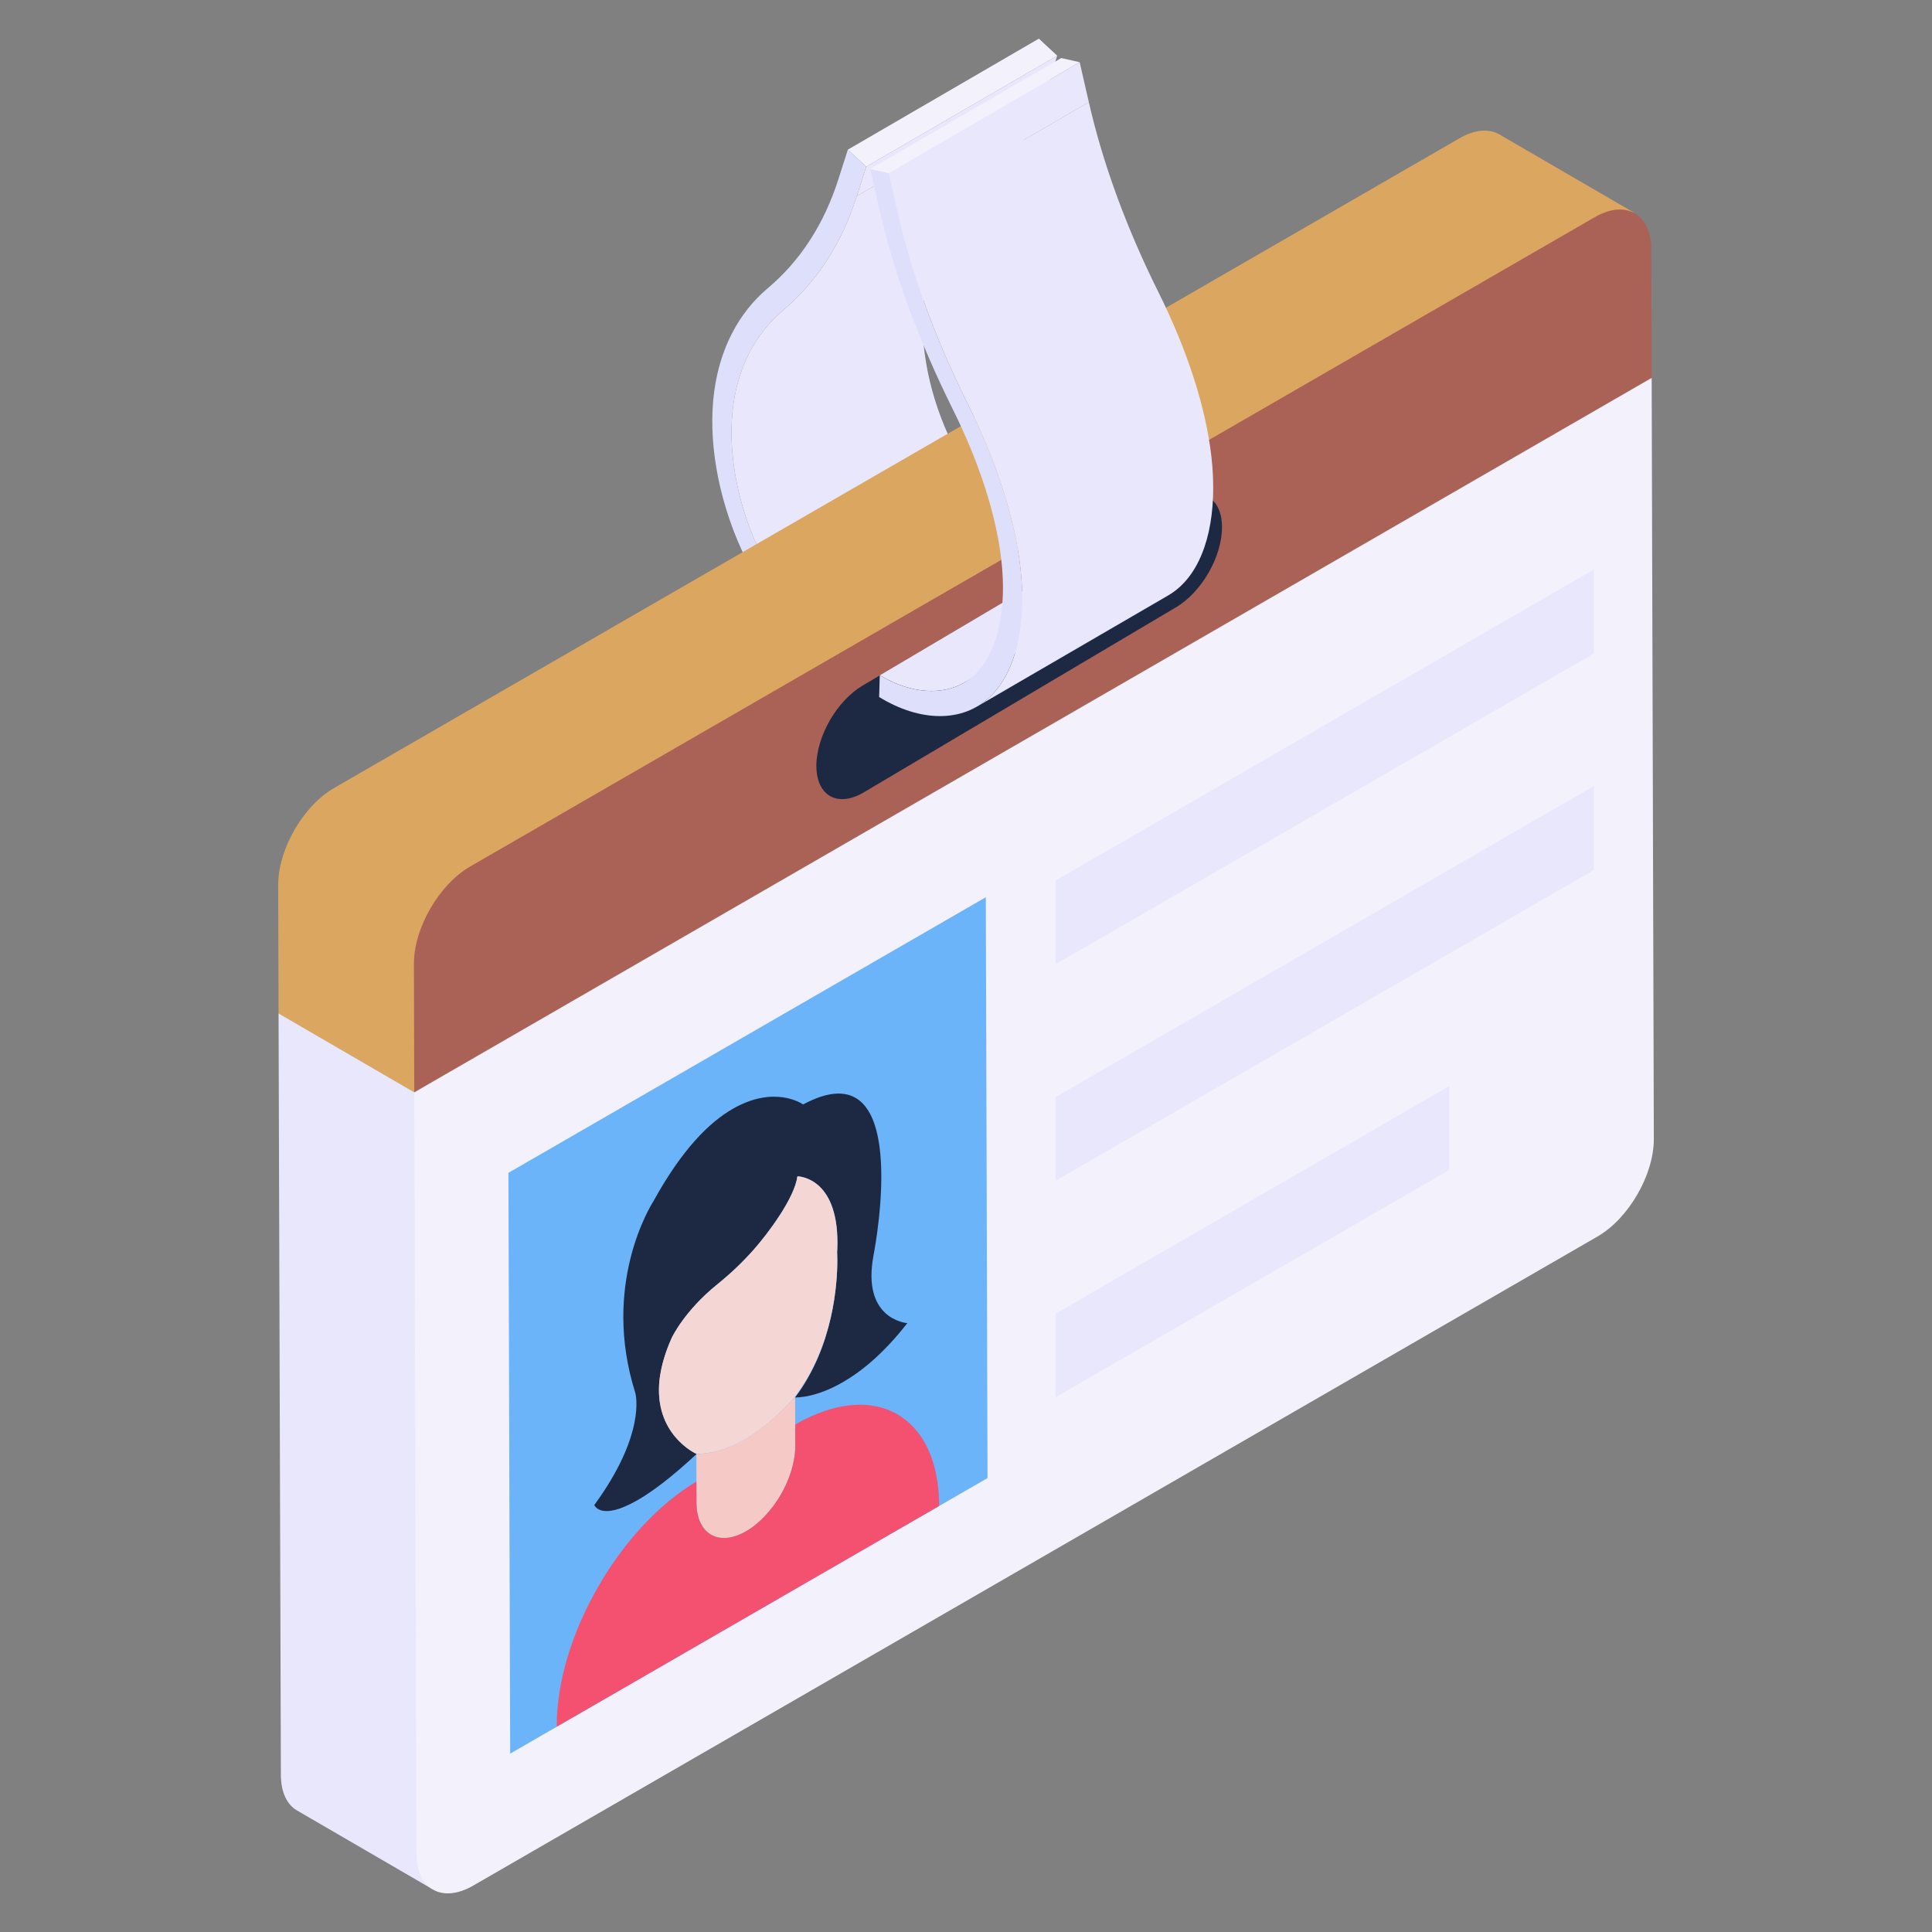 <svg xmlns="http://www.w3.org/2000/svg" id="Layer_1" enable-background="new 0 0 50 50" viewBox="0 0 50 50"><rect x="0" y="0" width="50" height="50" fill="#808080" stroke="none"/><g id="_x33_8"><g enable-background="new"><polygon fill="#c4c2c0" points="22.098 17.087 27.041 14.214 27.053 14.793 22.11 17.666"/><path fill="#e9e7fc" d="M22.174,5.074l4.943-2.873c-0.389,1.226-1.036,2.224-1.917,2.965c-0.704,0.599-1.141,1.439-1.279,2.442c-0.153,1.11,0.072,2.441,0.62,3.651c0.571,1.262,1.526,2.394,2.445,2.925c0.018,0.01,0.036,0.02,0.054,0.03l-4.943,2.873c-0.018-0.01-0.036-0.02-0.054-0.03c-0.92-0.531-1.875-1.663-2.445-2.925c-0.548-1.211-0.773-2.542-0.62-3.651c0.137-1.003,0.575-1.843,1.279-2.442C21.139,7.297,21.785,6.3,22.174,5.074z"/><polygon fill="#e9e7fc" points="22.417 4.314 27.36 1.441 27.118 2.201 22.174 5.074"/><polygon fill="#f3f1fc" points="21.942 3.873 26.886 1 27.36 1.441 22.417 4.314"/><path fill="#dedffb" d="M21.942,3.873l0.474,0.441l-0.242,0.76c-0.389,1.226-1.036,2.224-1.917,2.965c-0.704,0.599-1.141,1.439-1.279,2.442c-0.153,1.11,0.072,2.441,0.62,3.651c0.571,1.262,1.526,2.394,2.445,2.925c0.018,0.01,0.036,0.02,0.054,0.03l0.012,0.579c-0.029-0.014-0.058-0.031-0.087-0.048c-1.086-0.627-2.163-1.916-2.832-3.393c-0.62-1.368-0.875-2.866-0.704-4.109c0.151-1.098,0.625-2.013,1.371-2.646c0.857-0.719,1.471-1.671,1.843-2.84L21.942,3.873z"/></g><g enable-background="new"><path fill="#e9e7fc" d="M11.199,48.896l-3.51-2.04c-0.26-0.15-0.42-0.47-0.42-0.93L7.209,26.226l3.51,2.04l4.356,17.217C15.075,45.943,10.939,48.746,11.199,48.896z"/><polygon fill="#e9e7fc" points="10.721 28.268 7.211 26.228 39.235 7.739 42.745 9.779"/><path fill="#f3f1fc" d="M42.745,9.779l0.056,19.696c0.003,0.926-0.65,2.059-1.458,2.526L12.247,48.799c-0.811,0.468-1.468,0.091-1.47-0.835L10.721,28.268L42.745,9.779z"/></g><g enable-background="new"><path fill="#dba660" d="M42.309,5.516c-0.27-0.15-0.92,3.89-1.33,4.13L10.719,28.266l-3.51-2.04l-0.01-3.32c0-0.93,0.65-2.06,1.46-2.52L37.759,3.586c0.41-0.24,0.77-0.26,1.04-0.11L42.309,5.516z"/><path fill="#aa6256" d="M41.268,5.623c0.808-0.467,1.465-0.092,1.468,0.836l0.009,3.319L10.721,28.268l-0.009-3.319c-0.003-0.929,0.65-2.059,1.461-2.527L41.268,5.623z"/></g><polygon fill="#e9e7fc" points="41.248 14.739 41.248 16.914 27.318 24.954 27.318 22.789"/><polygon fill="#e9e7fc" points="41.248 20.343 41.248 22.518 27.318 30.558 27.318 28.393"/><polygon fill="#e9e7fc" points="37.504 28.11 27.318 33.997 27.318 36.161 37.504 30.282"/><g><path fill="#1d2943" d="M31.625,13.639c0.004,0.769-0.534,1.699-1.204,2.086l-8.086,4.793c-0.665,0.382-1.204,0.074-1.208-0.695c0-0.382,0.135-0.808,0.352-1.186c0.217-0.374,0.517-0.7,0.847-0.895l8.091-4.793C31.082,12.566,31.625,12.874,31.625,13.639z"/></g><g><g enable-background="new"><path fill="#e9e7fc" d="M29.894,14.794l-4.943,2.873c-0.577,0.335-1.37,0.277-2.128-0.16c-0.018-0.01-0.036-0.021-0.053-0.031l4.908-2.904c0.018,0.011,0.071,0.053,0.088,0.063C28.524,15.071,29.317,15.13,29.894,14.794z"/><path fill="#e9e7fc" d="M30.231,15.411l-4.943,2.873c0.143-0.083,0.274-0.186,0.393-0.311c0.625-0.649,0.891-1.846,0.727-3.283c-0.144-1.269-0.613-2.728-1.367-4.248c-0.834-1.675-1.442-3.332-1.805-4.926l4.943-2.873c0.363,1.594,0.971,3.251,1.805,4.926c0.754,1.52,1.223,2.979,1.367,4.248c0.164,1.437-0.102,2.634-0.727,3.283C30.506,15.225,30.374,15.328,30.231,15.411z"/><polygon fill="#e9e7fc" points="22.999 4.483 27.942 1.61 28.179 2.644 23.236 5.517"/><polygon fill="#f3f1fc" points="22.522 4.375 27.465 1.502 27.942 1.61 22.999 4.483"/><path fill="#dedffb" d="M22.999,4.483l0.237,1.034c0.363,1.594,0.971,3.251,1.805,4.926c0.754,1.52,1.223,2.979,1.367,4.248c0.164,1.437-0.102,2.634-0.727,3.283c-0.673,0.702-1.756,0.744-2.842,0.117c-0.029-0.017-0.058-0.034-0.087-0.053l0.017-0.562c0.018,0.011,0.036,0.021,0.053,0.031c0.914,0.527,1.878,0.504,2.454-0.096c0.551-0.576,0.785-1.642,0.638-2.925c-0.134-1.159-0.565-2.501-1.249-3.881c-0.888-1.783-1.524-3.521-1.907-5.193l-0.237-1.036L22.999,4.483z"/></g></g><g><polygon fill="#6bb4f9" points="25.513 23.22 25.557 38.252 13.203 45.384 13.158 30.353"/></g><g><path fill="#1d2943" d="M18.957,28.701c1.08-0.624,1.79-0.144,1.827-0.118c2.844-1.525,1.876,3.621,1.825,3.892c-0.315,1.646,0.813,1.761,0.872,1.768c-0.612,0.786-1.189,1.251-1.665,1.526c-0.676,0.391-1.151,0.398-1.238,0.396c0.999-1.325,1.093-2.971,1.092-3.542c-0-0.132-0.005-0.202-0.005-0.206c0.005-0.09,0.008-0.176,0.008-0.259c-0.001-1.672-0.984-1.712-1.035-1.714c-0.074,0.561-0.762,1.481-1.139,1.906c-0.292,0.329-0.605,0.622-0.926,0.882c-0.855,0.689-1.173,1.359-1.19,1.394c-0.16,0.36-0.254,0.681-0.298,0.967c-0.012,0.088-0.014,0.1-0.015,0.112c-0.157,1.42,0.94,1.916,0.958,1.924c-0.653,0.607-1.147,0.974-1.521,1.19c-0.944,0.545-1.118,0.151-1.127,0.131c1.334-1.825,1.076-2.847,1.062-2.901c-0.887-2.803,0.402-4.856,0.47-4.964C17.648,29.748,18.354,29.048,18.957,28.701z"/><path fill="#f5c9c6" d="M20.578,36.152l0,0.012l0.002,0.702l0.002,0.55c0.001,0.408-0.14,0.86-0.372,1.261c-0.229,0.397-0.548,0.748-0.901,0.951c-0.706,0.408-1.281,0.077-1.283-0.737l-0.002-0.549l-0.002-0.711c0.414-0.009,0.831-0.133,1.256-0.379c0.421-0.243,0.851-0.606,1.289-1.09C20.571,36.159,20.575,36.156,20.578,36.152z"/><path fill="#f45170" d="M20.58,36.866c2.058-1.188,3.72-0.238,3.726,2.107l-9.898,5.714c-0.003-1.173,0.407-2.473,1.077-3.631c0.652-1.132,1.546-2.12,2.538-2.714l0.002,0.549c0.002,0.814,0.577,1.145,1.283,0.737c0.353-0.204,0.672-0.555,0.901-0.951c0.231-0.401,0.373-0.853,0.372-1.261L20.58,36.866z"/><path fill="#f4d6d4" d="M20.637,30.443c0.052,0.002,1.034,0.043,1.035,1.714c0,0.082-0.002,0.168-0.008,0.259c0,0.004,0.005,0.074,0.005,0.206c0.001,0.571-0.093,2.217-1.106,3.541c-0.434,0.484-0.864,0.847-1.285,1.09c-0.426,0.246-0.843,0.37-1.252,0.375c-0.018-0.008-1.115-0.504-0.958-1.923c0.002-0.014,0.003-0.026,0.005-0.038c0.003-0.02,0.004-0.029,0.005-0.037c0.001-0.008,0.002-0.016,0.004-0.024c0.046-0.299,0.139-0.619,0.3-0.978c0.017-0.035,0.337-0.71,1.19-1.397c0.321-0.258,0.633-0.552,0.926-0.882C19.887,31.911,20.564,31,20.637,30.443z"/></g></g></svg>